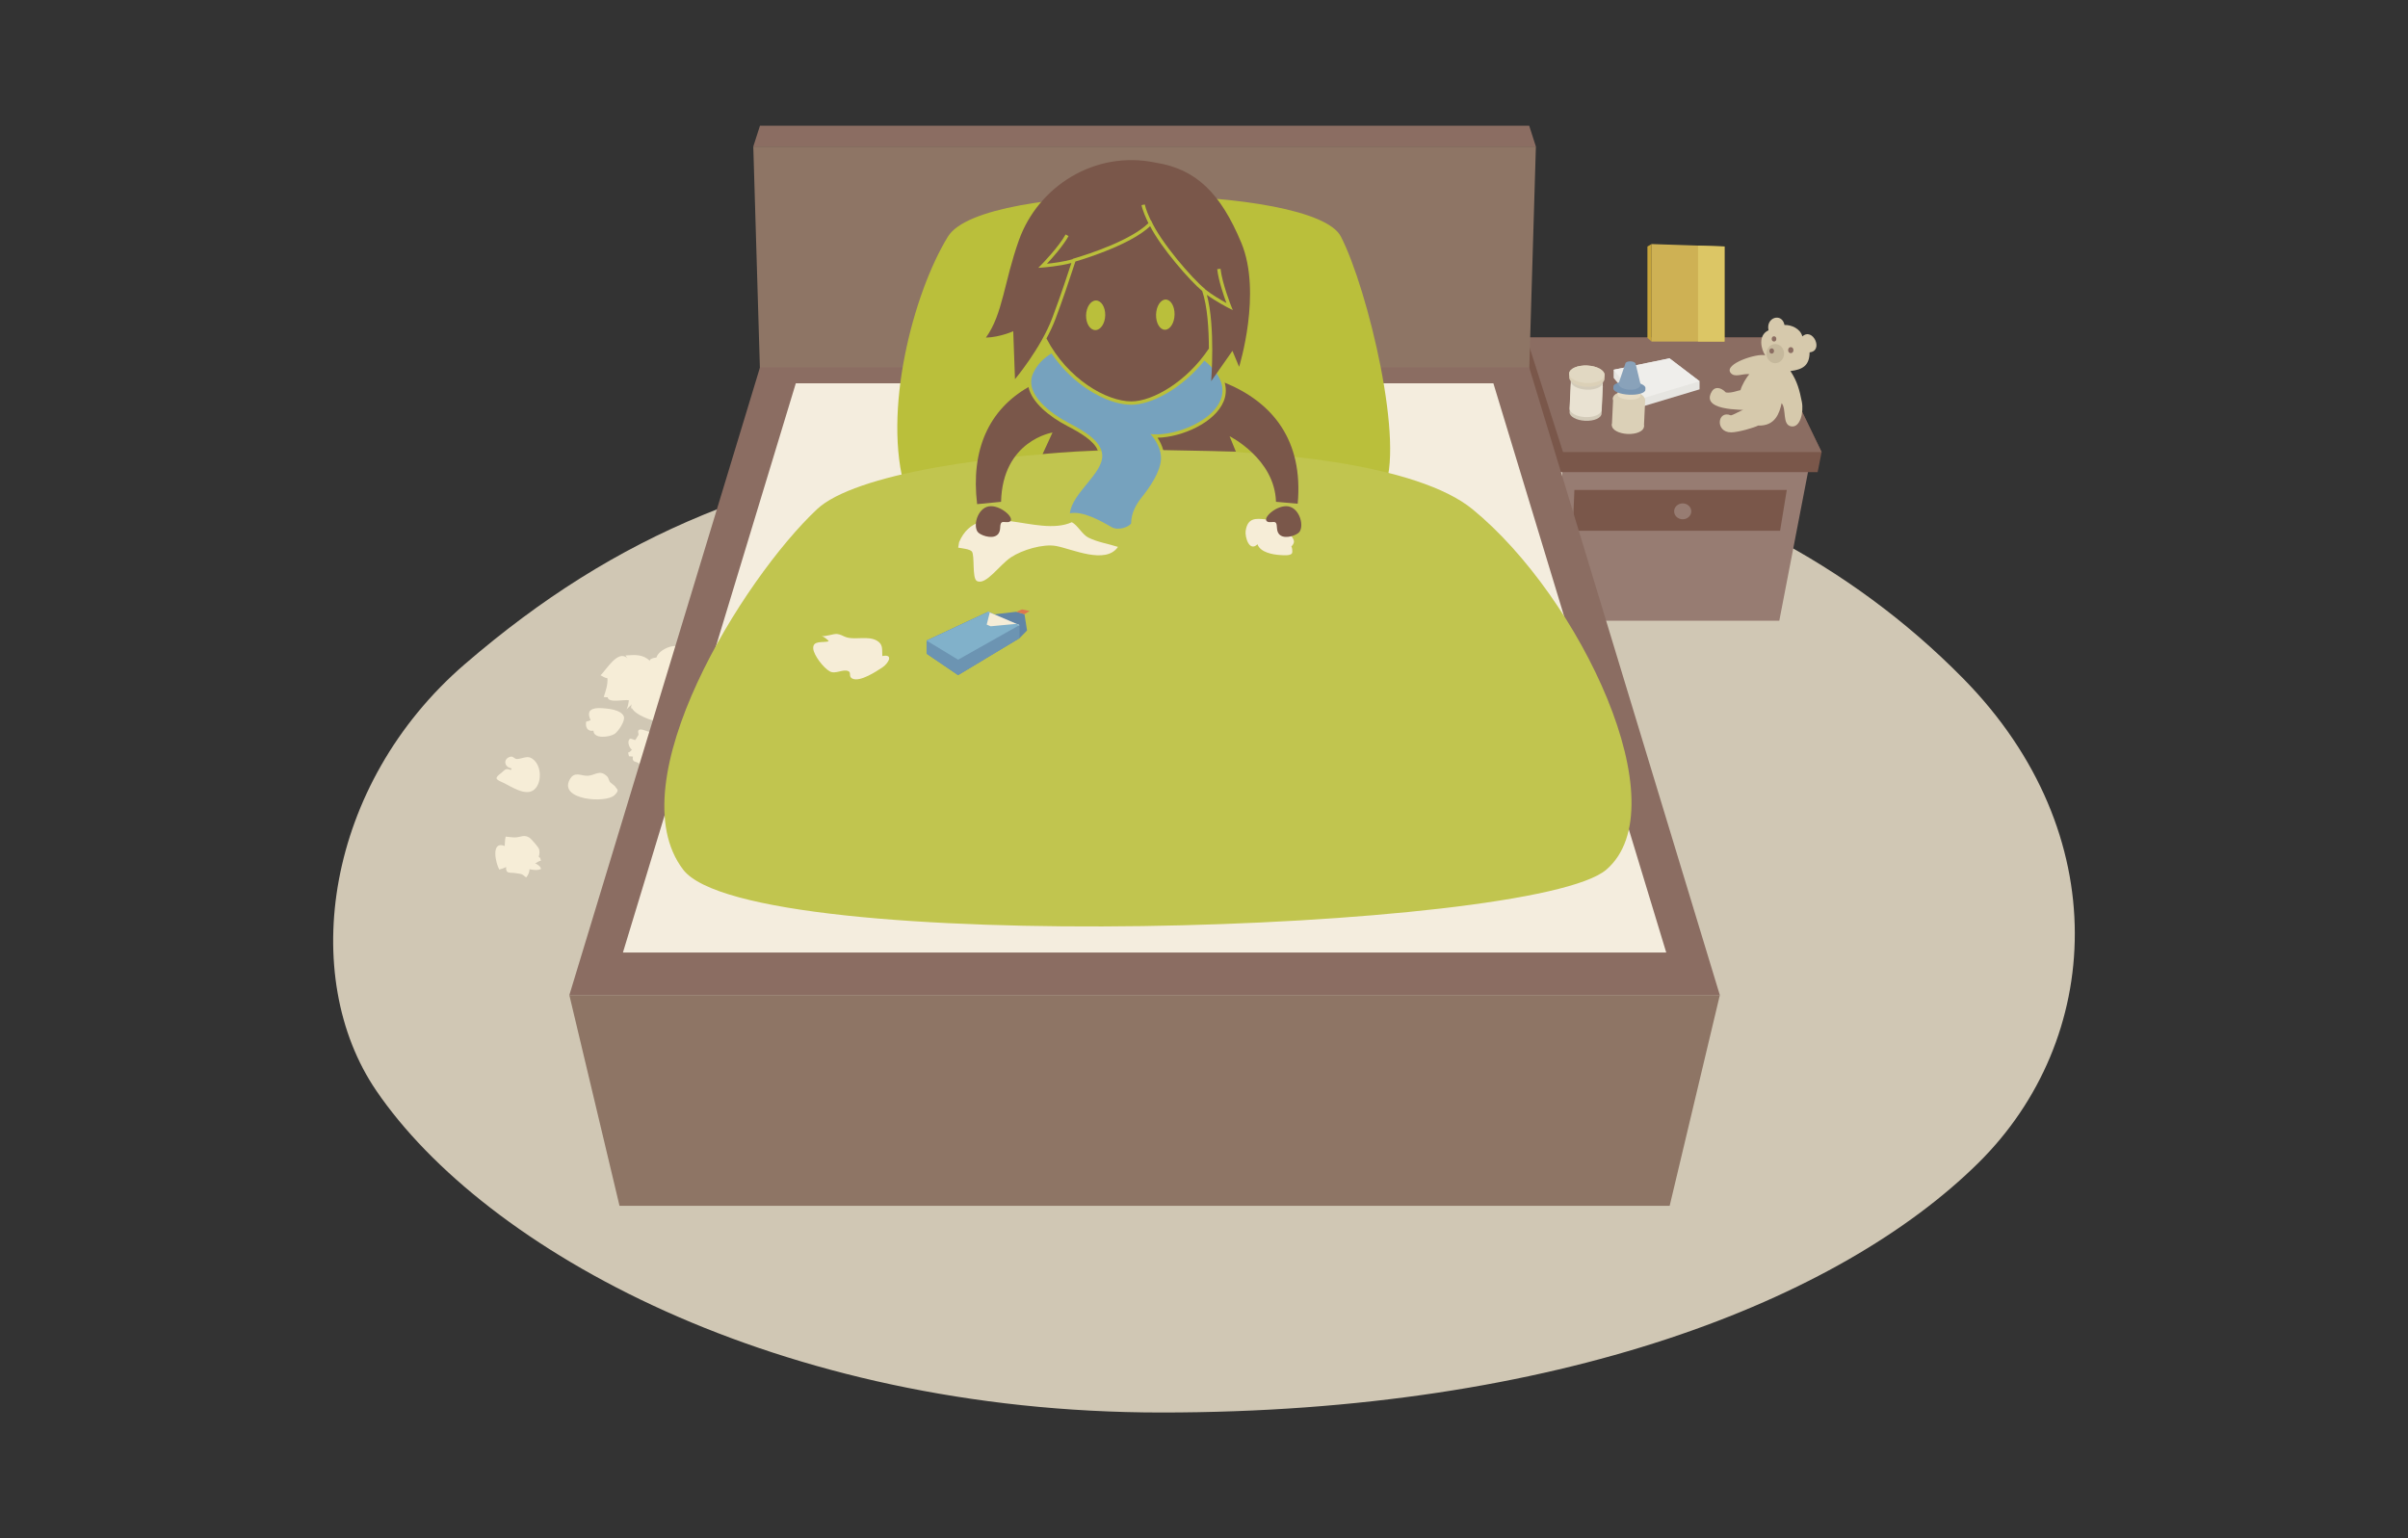 <?xml version="1.0" encoding="utf-8"?>
<!-- Generator: Adobe Illustrator 15.0.2, SVG Export Plug-In . SVG Version: 6.00 Build 0)  -->
<!DOCTYPE svg PUBLIC "-//W3C//DTD SVG 1.1//EN" "http://www.w3.org/Graphics/SVG/1.1/DTD/svg11.dtd">
<svg version="1.1" id="Layer_1" xmlns="http://www.w3.org/2000/svg" xmlns:xlink="http://www.w3.org/1999/xlink" x="0px" y="0px"
	 width="720px" height="460px" viewBox="0 0 720 460" enable-background="new 0 0 720 460" xml:space="preserve">
<rect x="0" y="0" width="720" height="460" fill="#333333" stroke="none"/>
<g>
	<path fill="#D0C7B4" d="M299.598,131.882c114.462-15.139,218.781,1.236,287.447,71.068c45.674,46.455,41.713,108.029,4.506,144.805
		c-41.387,40.912-125.38,74.654-244.27,74.654c-114.896,0-202.372-48.711-234.768-96.246
		c-23.293-34.172-15.355-91.523,26.535-127.609C184.646,159.284,230.058,141.075,299.598,131.882z"/>
</g>
<g>
	<g>
		<path fill="#F6EDD7" d="M189.287,224.474c-0.984-0.471-1.92-2.535-1.023-3.467c0.395-0.41,1.479,0.486,1.723,0.234
			c0.23-0.234,0.633-1.1,0.807-1.268c0.406-0.396-0.352-1.266,0.266-1.717c0.561-0.406,2.223,0.391,2.803,0.529
			c0.961,0.229,2.281,0.389,3.178,0.688c1.193,0.4,1.291,0.801,2.188,1.256c0.551,0.279,2.955,0.787,3.285,1.221
			c1.949,2.557-4.307,3.508-5.955,3.568c2.646,3.338-3.076,4.248-5.227,3.412c-0.25-1.652-2.535-0.383-2.08-2.67
			c-0.355,0.01-0.826-0.123-1.174-0.074c-0.1-0.297-0.23-0.891-0.264-1.156c0.727-0.139,0.768-0.607,1.225-0.807L189.287,224.474z"
			/>
		<path fill="#F6EDD7" d="M179.972,211.774c1.799,0.113,5.697,0.434,6.541,2.443c0.545,1.295-1.66,4.559-2.768,5.27
			c-1.525,0.98-6.262,1.588-6.293-0.977c-1.801,0.355-2.537-1.156-2.166-2.744c0.43-0.021,0.934-0.234,1.318-0.398
			C175.144,212.323,177.097,211.593,179.972,211.774z"/>
		<path fill="#F6EDD7" d="M152.99,229.782c-2.369-0.354-2.609-3.025-0.25-3.512c0.658-0.135,1.121,0.701,1.795,0.711
			c1.172,0.016,2.91-0.914,4.043-0.41c3.354,1.494,3.684,7.27,1.236,9.492c-2.592,2.35-7.234-1.068-9.572-2.1
			c-2.311-1.02-2.342-1.293-0.238-2.92c0.84-0.65,1.117-1.494,2.736-0.762L152.99,229.782z"/>
		<path fill="#F6EDD7" d="M170.316,233.181c1.436-2.693,3.326-1.123,5.383-1.189c2.236-0.074,3.605-2.02,5.826,0.18
			c0.531,0.523,0.471,1.281,0.979,1.82c0.223,0.236,1.225,0.914,1.305,1.045c0.709,1.146,1.559,1.164-0.074,2.756
			C181.142,240.313,167.091,239.233,170.316,233.181z"/>
		<path fill="#F6EDD7" d="M183.212,197.735c1.463-1.414,3.059-2.26,4.443-0.795c-0.219-0.23-0.455-0.691-0.65-0.928
			c3.014-0.172,5.057-0.441,7.436,1.684c-0.762-0.68,2.139-1.457,3.068-0.809c1.16,0.811,1.699,2.92,1.855,4.213
			c1.436-0.098,9.527,0.855,8.07,3.115c0.652,0.492,1.748,0.641,2.533,0.732c0.229,0.027,2.35,4.332,2.412,5.027
			c0.148,1.588-0.791,2.945-1.797,3.977c-0.145,0.148-3.664,2.615-3.375,2.74c-0.316-0.137-1.115-0.047-1.436-0.191
			c0.049,0.393,0.006,0.783-0.146,1.137c-1.979-0.381-3.377-2.09-5.281-2.535c-1.641-0.383-3.131,0.445-4.773,0.373
			c-1.219-0.053-8.314-2.779-6.434-5.102c-0.486,0.602-1.422,1.293-1.793,1.795c0.398-0.826,0.584-1.863,0.688-2.754
			c-1.262-0.311-6.176,0.938-6.33-0.904c-0.344,0.045-0.836-0.041-1.188-0.074c0.582-1.77,1.268-3.754,1.111-5.611
			c-0.773-0.062-1.426-0.605-2.059-0.867C180.419,201.14,181.75,199.151,183.212,197.735z"/>
		<path fill="#F6EDD7" d="M197.74,199.224c-4.08-2.432,0.977-6.006,4.037-6.033c0.561-0.006,1.555,1.793,2.564,2.055
			c1.572,0.408,3.271-1.412,4.545-0.057c3.156,3.357-6.268,13.812-7.705,8.611c-0.822,0.178-2.035-0.299-2.863-0.152
			c-0.043-0.693-0.254-1.67-0.152-2.348c-0.605-0.057-1.254,0-1.85-0.152c-0.221-0.408-0.982-2.545-1.037-2.822
			c0.74-0.117,1.703-0.25,2.461-0.102V199.224z"/>
		<path fill="#F6EDD7" d="M151.193,250.192c1.021,0.092,1.973,0.26,2.869,0.234c1.643-0.047,2.641-0.959,4.262,0.088
			c0.516,0.332,2.922,3.061,2.98,3.688c0.043,0.279-0.123-0.328-0.213-0.447c0.311,0.73,0.295,1.643-0.018,2.428
			c0.721,0.486,0.385,0.627,0.699,1.182c-0.598,0.055-1.355,0.705-1.764,0.793c0.66,0.346,1.6,0.82,1.762,1.707
			c-1.086,0.512-2.32,0.295-3.434,0.078c-0.055,0.91-0.404,1.818-1.031,2.453c-1.457-1.271-1.467-0.99-3.195-1.287
			c-1.686-0.289-2.934,0.361-2.793-1.924c-0.018,0.279-1.771,0.785-2.021,0.855c-1.057-1.719-2.66-8.717,1.6-7.057
			C151.013,252.104,150.96,251.077,151.193,250.192z"/>
	</g>
	<g>
		<polygon fill="#977C72" points="532.014,185.632 467.04,185.632 467.04,137.923 541.227,137.923 		"/>
		<polygon fill="#7A574A" points="532.252,158.718 470.251,158.718 470.751,146.524 534.252,146.524 		"/>
		<ellipse fill="#977C72" cx="503.133" cy="152.913" rx="2.565" ry="2.375"/>
		<polygon fill="#E4DDCD" points="456.999,147.538 467.04,185.632 467.04,137.923 458.001,107.417 		"/>
		<polygon fill="#7A574A" points="544.67,135.192 528.109,100.921 456.026,100.921 456.026,109.921 463.97,141.192 543.48,141.192 
					"/>
		<polygon fill="#8B6D62" points="528.109,100.921 456.405,100.921 467.349,135.192 544.67,135.192 		"/>
	</g>
	<g>
		<polygon fill="#8E7565" points="457.235,110.899 227.236,110.899 225.236,43.823 459.235,43.823 		"/>
		<polygon fill="#8B6D62" points="457.235,37.591 227.236,37.591 225.236,43.823 459.235,43.823 		"/>
		<polygon fill="#8E7565" points="499.235,360.591 185.236,360.591 170.236,297.591 514.236,297.591 		"/>
		<path fill="#F6EDD7" d="M191.152,205.476c2.242-1.107,2.848-0.273,5.035,0.166c2.299,0.459,2.557,0.586,4.264,2.301
			c2.377,2.387,1.357,2.717-1.885,3.871c-1.678,0.598-2.223,1.117-4.273,1.033c-1.271-0.051-2.992,0.287-4.084-0.027
			c0.184-0.311,0.27-1,0.576-1.348c-0.617-0.02-1.404,0.227-2.086,0.383c0.209-1.023,0.004-2.82,1.412-2.645
			C189.914,208.917,191.113,205.235,191.152,205.476z"/>
		<polygon fill="#8B6D62" points="457.235,109.874 227.236,109.874 170.236,297.591 514.236,297.591 		"/>
		<polygon fill="#F4EDDE" points="446.521,114.618 237.952,114.618 186.259,284.847 498.212,284.847 		"/>
	</g>
	<path fill="#BABF3B" d="M400.912,70.717c-8.096-15.653-107.06-16.862-117.451,0c-10.391,16.86-19.793,52.689-12.682,75.897
		c7.113,23.207,136.037,12.701,142.812,0C420.369,133.911,409.008,86.369,400.912,70.717z"/>
	<path fill="#C1C54F" d="M440.258,152.261c-32.297-26.402-173.841-20.707-195.945,0c-22.104,20.707-60.028,81.652-40.042,107.807
		c19.986,26.152,254.134,18.859,276.027,0C502.19,241.206,472.554,178.661,440.258,152.261z"/>
	<g>
		<path fill="#F6EDD7" d="M378.357,155.319c0.941,0.105,1.766-0.059,3.016-0.18c4.35-0.422,3.707,1.266,4.344,4.164
			c0.344,1.562,2.264,2.305,0.334,4.197c0.25-0.246,0.529,1.557,0.232,1.996c-0.529,0.783-2.74,0.529-3.492,0.492
			c-2.23-0.115-5.982-0.816-6.799-3.227c-2.439,2.406-3.793-2.168-3.537-3.979C373.021,154.792,375.521,155.003,378.357,155.319z"/>
		<path fill="#7A574A" d="M388.576,159.021c-0.666,0.984-4.154,2.299-5.811,1.008c-1.502-1.17-0.549-3.18-1.428-3.809
			c-0.49-0.352-1.709,0.193-2.439-0.252c-1.545-0.939,2.375-4.6,5.682-4.598C388.326,151.37,390.039,156.864,388.576,159.021z"/>
		<path fill="#F6EDD7" d="M286.778,162.12c5.854-13.619,23.167-1.184,33.708-5.953c1.758,0.908,3.076,3.643,4.906,4.578
			c2.719,1.389,5.982,1.863,8.887,2.805c-3.682,5.385-13.727,0.605-18.502-0.27c-3.889-0.713-10.1,1.143-13.48,3.373
			c-3.5,2.311-7.562,8.559-10.228,7.074c-1.469-0.818-0.561-7.648-1.479-8.795c-0.6-0.752-3.15-0.982-4.088-1.154L286.778,162.12z"
			/>
		<path fill="#7A574A" d="M292.293,159.021c0.668,0.984,4.158,2.299,5.812,1.008c1.5-1.17,0.547-3.18,1.43-3.809
			c0.49-0.352,1.679,0.193,2.414-0.252c1.543-0.939-2.351-4.6-5.658-4.598C292.543,151.37,290.833,156.864,292.293,159.021z"/>
		<g>
			<g>
				<path fill="#7A574A" d="M328.248,134.71c-1.171-2.945-5.297-5.324-9.191-7.357c-5.42-2.83-10.551-7.059-11.543-11.607
					c-11.878,6.801-17.304,18.818-15.349,35.016l7.16-0.693c0.43-18.371,15.378-20.723,15.378-20.723l-2.961,6.451
					C311.742,135.796,318.67,135.067,328.248,134.71z"/>
				<path fill="#7A574A" d="M366.189,114.425c0.626,2.238,0.271,4.172-0.331,5.639c-2.575,6.27-12.36,10.674-19.749,10.834
					c0.721,1.092,1.344,2.361,1.706,3.699c10.629,0.154,21.72,0.473,21.72,0.473l-1.883-4.619c0,0,13.502,6.725,13.871,19.617
					l6.496,0.564C389.736,131.767,380.625,120.331,366.189,114.425z"/>
			</g>
			<g>
				<path fill="#76A2BE" d="M360.112,107.831c-6.755,8.41-15.839,13.205-21.831,13.205c-6,0-13.679-3.932-19.562-10.016
					c-1.602-1.658-3.035-3.447-4.312-5.334c-2.389,1.42-4.324,3.324-5.525,6.004c-2.846,6.348,5.977,12.342,10.639,14.775
					c4.799,2.506,9.836,5.488,10.053,9.619c0.287,5.537-8.971,11.223-9.676,17.418c3.768-0.795,9.16,2.211,12.443,4.115
					c1.969,1.141,5.014,0.053,5.859-1.051c0-3.305,1.756-6.057,3.076-7.711c2.309-2.891,5.666-7.562,5.867-11.574
					c0.137-2.766-1.482-5.664-3.143-7.473c9.914,1.156,29.816-8.598,17.76-20.51C361.234,108.78,360.682,108.296,360.112,107.831z"
					/>
			</g>
			<g>
				<path fill="#7A574A" d="M359.463,87.021c-3.66-3.047-12.145-12.732-15.572-19.375c-5.562,5.211-17.817,9.217-22.348,10.568
					c-0.275,0.807-0.582,1.74-0.936,2.809c-1.117,3.393-2.648,8.037-5.029,14.391c-0.739,1.971-1.674,3.93-2.681,5.805
					c6.333,12.203,18.023,18.818,25.384,18.818c6.346,0,16.516-5.83,23.182-15.805C361.447,98.544,361.045,91.597,359.463,87.021z
					 M327.523,98.716c-1.588,0.01-2.83-1.967-2.785-4.416c0.051-2.443,1.377-4.434,2.951-4.443c1.58-0.01,2.828,1.963,2.777,4.416
					C330.42,96.718,329.1,98.708,327.523,98.716z M348.34,98.62c-1.531,0.008-2.727-2.01-2.678-4.508
					c0.055-2.498,1.338-4.529,2.865-4.537c1.527-0.006,2.723,2.014,2.672,4.51C351.148,96.585,349.854,98.608,348.34,98.62z"/>
			</g>
			<path fill="#7A574A" d="M371.137,72.56c-6.17-14.771-13.482-22.029-25.637-23.928c-18.23-3.799-35.133,7.217-40.83,23.168
				c-4.515,12.645-4.783,22.07-9.878,29.158c4.209-0.109,8.169-1.906,8.169-1.906l0.52,14.338c0,0,7.742-9.211,11.16-18.326
				c2.91-7.764,4.566-13.029,5.699-16.41c-3.664,0.977-8.352,1.332-8.561,1.348l-1.328,0.098l0.935-0.947
				c0.05-0.053,5.062-5.152,7.24-9.039l0.872,0.488c-1.684,3.004-4.886,6.586-6.471,8.279c1.826-0.191,5.18-0.619,7.703-1.377
				c0.012-0.033,0.023-0.068,0.035-0.102c5.537-1.621,17.469-5.645,22.615-10.664c-0.711-1.461-1.73-3.736-2.062-5.398l0.98-0.195
				c0.291,1.459,1.197,3.51,1.822,4.822c0.015-0.018,0.034-0.035,0.049-0.053c2.758,6.352,12.346,17.471,16.143,20.51
				c0.012,0.035,0.023,0.074,0.036,0.109c2.021,1.623,4.802,3.234,6.358,4.09c-0.806-2.176-2.37-6.717-2.758-10.139l0.993-0.113
				c0.503,4.43,3.147,11.07,3.174,11.137l0.495,1.236l-1.187-0.605c-0.172-0.088-3.673-1.883-6.563-3.961
				c2.576,9.514,1.283,25.807,1.283,25.807l6.359-9.066l1.996,4.777C370.5,109.694,377.404,87.563,371.137,72.56z"/>
		</g>
	</g>
	<g>
		<polygon fill="#6185A6" points="303.883,182.948 297.297,183.718 295.497,182.948 277.051,191.565 277.051,195.485 
			286.473,201.892 304.832,190.853 307.092,188.55 306.324,183.667 		"/>
		<polygon fill="#6C94B2" points="297.297,183.718 295.497,182.948 277.051,191.565 277.051,195.485 286.473,201.892 
			304.832,190.853 304.832,186.933 		"/>
		<polygon fill="#F6EDD7" points="304.832,186.933 295.497,182.948 288.211,190.741 		"/>
		<polygon fill="#81B1CA" points="295.497,182.948 277.051,191.565 286.473,197.282 304.832,186.933 303.943,186.556 
			296.208,187.288 295.024,186.784 295.95,183.142 		"/>
		<polygon fill="#DC784F" points="307.877,182.72 306.324,183.667 303.883,182.948 305.609,182.239 		"/>
	</g>
	<path fill="#F6EDD7" d="M251.52,189.915c0.584,0.24,1.086,0.541,1.752,0.715c2.76,0.727,6.316-0.506,8.859,0.92
		c2.002,1.123,1.561,2.592,1.689,4.639c3.631-0.691,1.631,2.346,0.027,3.393c-1.793,1.172-6.658,4.438-8.971,3.363
		c-1.248-0.58-0.283-1.777-1.162-2.209c-1.629-0.803-3.883,1-5.598,0.045c-1.939-1.08-4.777-4.834-4.951-6.781
		c-0.229-2.598,2.922-1.73,4.623-2.211c-0.33-0.645-1.494-1.32-2.131-1.65c0.811,0.42,3.561-0.676,4.639-0.549
		C250.774,189.646,251.161,189.769,251.52,189.915z"/>
	<g>
		<path fill="#D6C9AC" d="M512.953,121.21c2.492,1.256,6.947,1.299,8.346,1.391c-0.502-0.033-3.027,1.527-3.771,1.611
			c-4.029-1.713-4.812,5.09,0.094,5.09c2.123,0,7.096-1.484,8.051-2.035c5.137,0.186,6.387-3.703,7.043-6.705
			c1.52,1.811,0.102,6.434,2.824,6.939c2.721,0.506,3.834-4.172,3.219-7.33c-0.658-3.371-1.377-6.182-3.414-9.207
			c3.627-0.438,5.701-1.617,5.734-5.592c4.307-0.41,0.975-7.629-2.172-4.76c-0.555-2.314-3.305-3.512-5.336-3.424
			c-0.744-3.791-5.65-2.299-4.77,1.576c-3.332,1.574-2.133,5.838-1,7.492c-2.471-0.682-12.373,2.568-10.365,5.213
			c1.236,1.629,3.582,0.156,5.645,0.434c-0.947,1.004-2.215,3.191-2.672,4.77c-0.803,0.131-2.801,0.955-4.361,0.691
			c-1.682-1.734-3.361-1.662-4.163-0.373C510.565,119.112,511.356,120.407,512.953,121.21z"/>
		<ellipse fill="#8B6D62" cx="530.438" cy="101.351" rx="0.694" ry="0.787"/>
		<ellipse fill="#8B6D62" cx="535.453" cy="104.708" rx="0.797" ry="0.904"/>
		<ellipse fill="#C5B89C" cx="530.809" cy="105.749" rx="2.637" ry="2.869"/>
		<ellipse fill="#8B6D62" cx="529.745" cy="104.962" rx="0.694" ry="0.787"/>
	</g>
	<g>
		<polygon fill="#E6E5E1" points="508.179,114.003 499.194,107.163 482.483,110.581 482.483,113.011 489.743,121.974 
			508.179,116.431 		"/>
		<polygon fill="#EFEEEB" points="508.179,114.003 489.743,119.546 482.483,110.581 499.194,107.163 		"/>
	</g>
	<g>
		<g>
			
				<ellipse transform="matrix(0.999 0.047 -0.047 0.999 6.574 -22.868)" fill="#DBD0B7" cx="486.652" cy="127.524" rx="4.791" ry="2.376"/>
			
				<rect x="482.055" y="119.323" transform="matrix(0.999 0.047 -0.047 0.999 6.381 -22.882)" fill="#DBD0B7" width="9.583" height="8.206"/>
			<path fill="#DBD0B7" d="M491.825,119.554c-0.062,1.309-2.256,2.271-4.898,2.145c-2.643-0.125-4.734-1.289-4.672-2.598
				c0.062-1.312,2.254-2.271,4.896-2.146C489.796,117.079,491.888,118.243,491.825,119.554z"/>
		</g>
		<path fill="#E7DCC5" d="M490.544,117.255c0.033-0.717-1.459-1.369-3.338-1.459c-1.875-0.088-3.424,0.42-3.457,1.137
			c-0.01,0.201-0.045,0.92-0.055,1.121c-0.033,0.715,1.459,1.369,3.336,1.457c1.879,0.09,3.428-0.42,3.461-1.135
			C490.501,118.173,490.534,117.456,490.544,117.255z"/>
		<path fill="#7A96B2" d="M491.991,116.032c0.045-0.914-2.064-1.756-4.707-1.879c-2.641-0.125-4.82,0.512-4.863,1.426
			c-0.004,0.1-0.023,0.479-0.027,0.578c-0.043,0.912,2.066,1.756,4.707,1.881c2.643,0.123,4.82-0.516,4.863-1.428
			C491.97,116.511,491.987,116.132,491.991,116.032z"/>
		<path fill="#89A2BA" d="M490.433,114.522l-1.344-5.627c0.02-0.424-0.66-0.801-1.516-0.842c-0.855-0.039-1.566,0.271-1.586,0.695
			l-1.871,5.475c-0.111,0.156-0.191,0.322-0.199,0.498c-0.045,0.912,1.414,1.723,3.256,1.809c1.842,0.088,3.369-0.58,3.412-1.492
			C490.593,114.86,490.528,114.688,490.433,114.522z"/>
	</g>
	<g>
		<g>
			<path fill="#D3CBB9" d="M469.692,115.04l-0.389,8.199c-0.062,1.311,2.031,2.475,4.672,2.6c2.645,0.125,4.838-0.836,4.9-2.146
				l0.387-8.199L469.692,115.04z"/>
			<path fill="#E9E2D2" d="M469.692,113.931l-0.389,8.197c-0.062,1.311,2.031,2.475,4.672,2.6c2.645,0.125,4.838-0.836,4.9-2.146
				l0.387-8.197L469.692,113.931z"/>
			<path fill="#D3CBB9" d="M479.263,114.384c-0.062,1.309-2.256,2.271-4.898,2.145c-2.643-0.125-4.734-1.289-4.672-2.598
				c0.062-1.312,2.254-2.271,4.896-2.146C477.233,111.909,479.325,113.071,479.263,114.384z"/>
		</g>
		<path fill="#DBD0B7" d="M479.763,112.187c0.068-1.449-2.24-2.734-5.162-2.873c-2.918-0.137-5.34,0.924-5.408,2.371
			c-0.01,0.209,0.008,0.939,0,1.111c-0.07,1.447,2.242,2.732,5.16,2.871c2.92,0.139,5.342-0.924,5.41-2.371
			C479.772,113.087,479.755,112.358,479.763,112.187z"/>
		<path fill="#E1D8C2" d="M479.763,112.187c-0.068,1.445-2.49,2.508-5.41,2.369c-2.918-0.137-5.23-1.424-5.16-2.871
			c0.068-1.447,2.49-2.508,5.408-2.371C477.522,109.452,479.831,110.737,479.763,112.187z"/>
	</g>
	<g>
		<polygon fill="#C7A53A" points="492.585,101.028 493.835,102.138 493.835,72.985 492.585,73.716 		"/>
		<polygon fill="#CEB154" points="515.631,102.138 493.835,102.138 493.835,72.985 515.631,73.716 		"/>
		<polygon fill="#DCC665" points="515.631,102.138 507.718,102.138 507.718,73.452 515.631,73.716 		"/>
	</g>
</g>
</svg>
